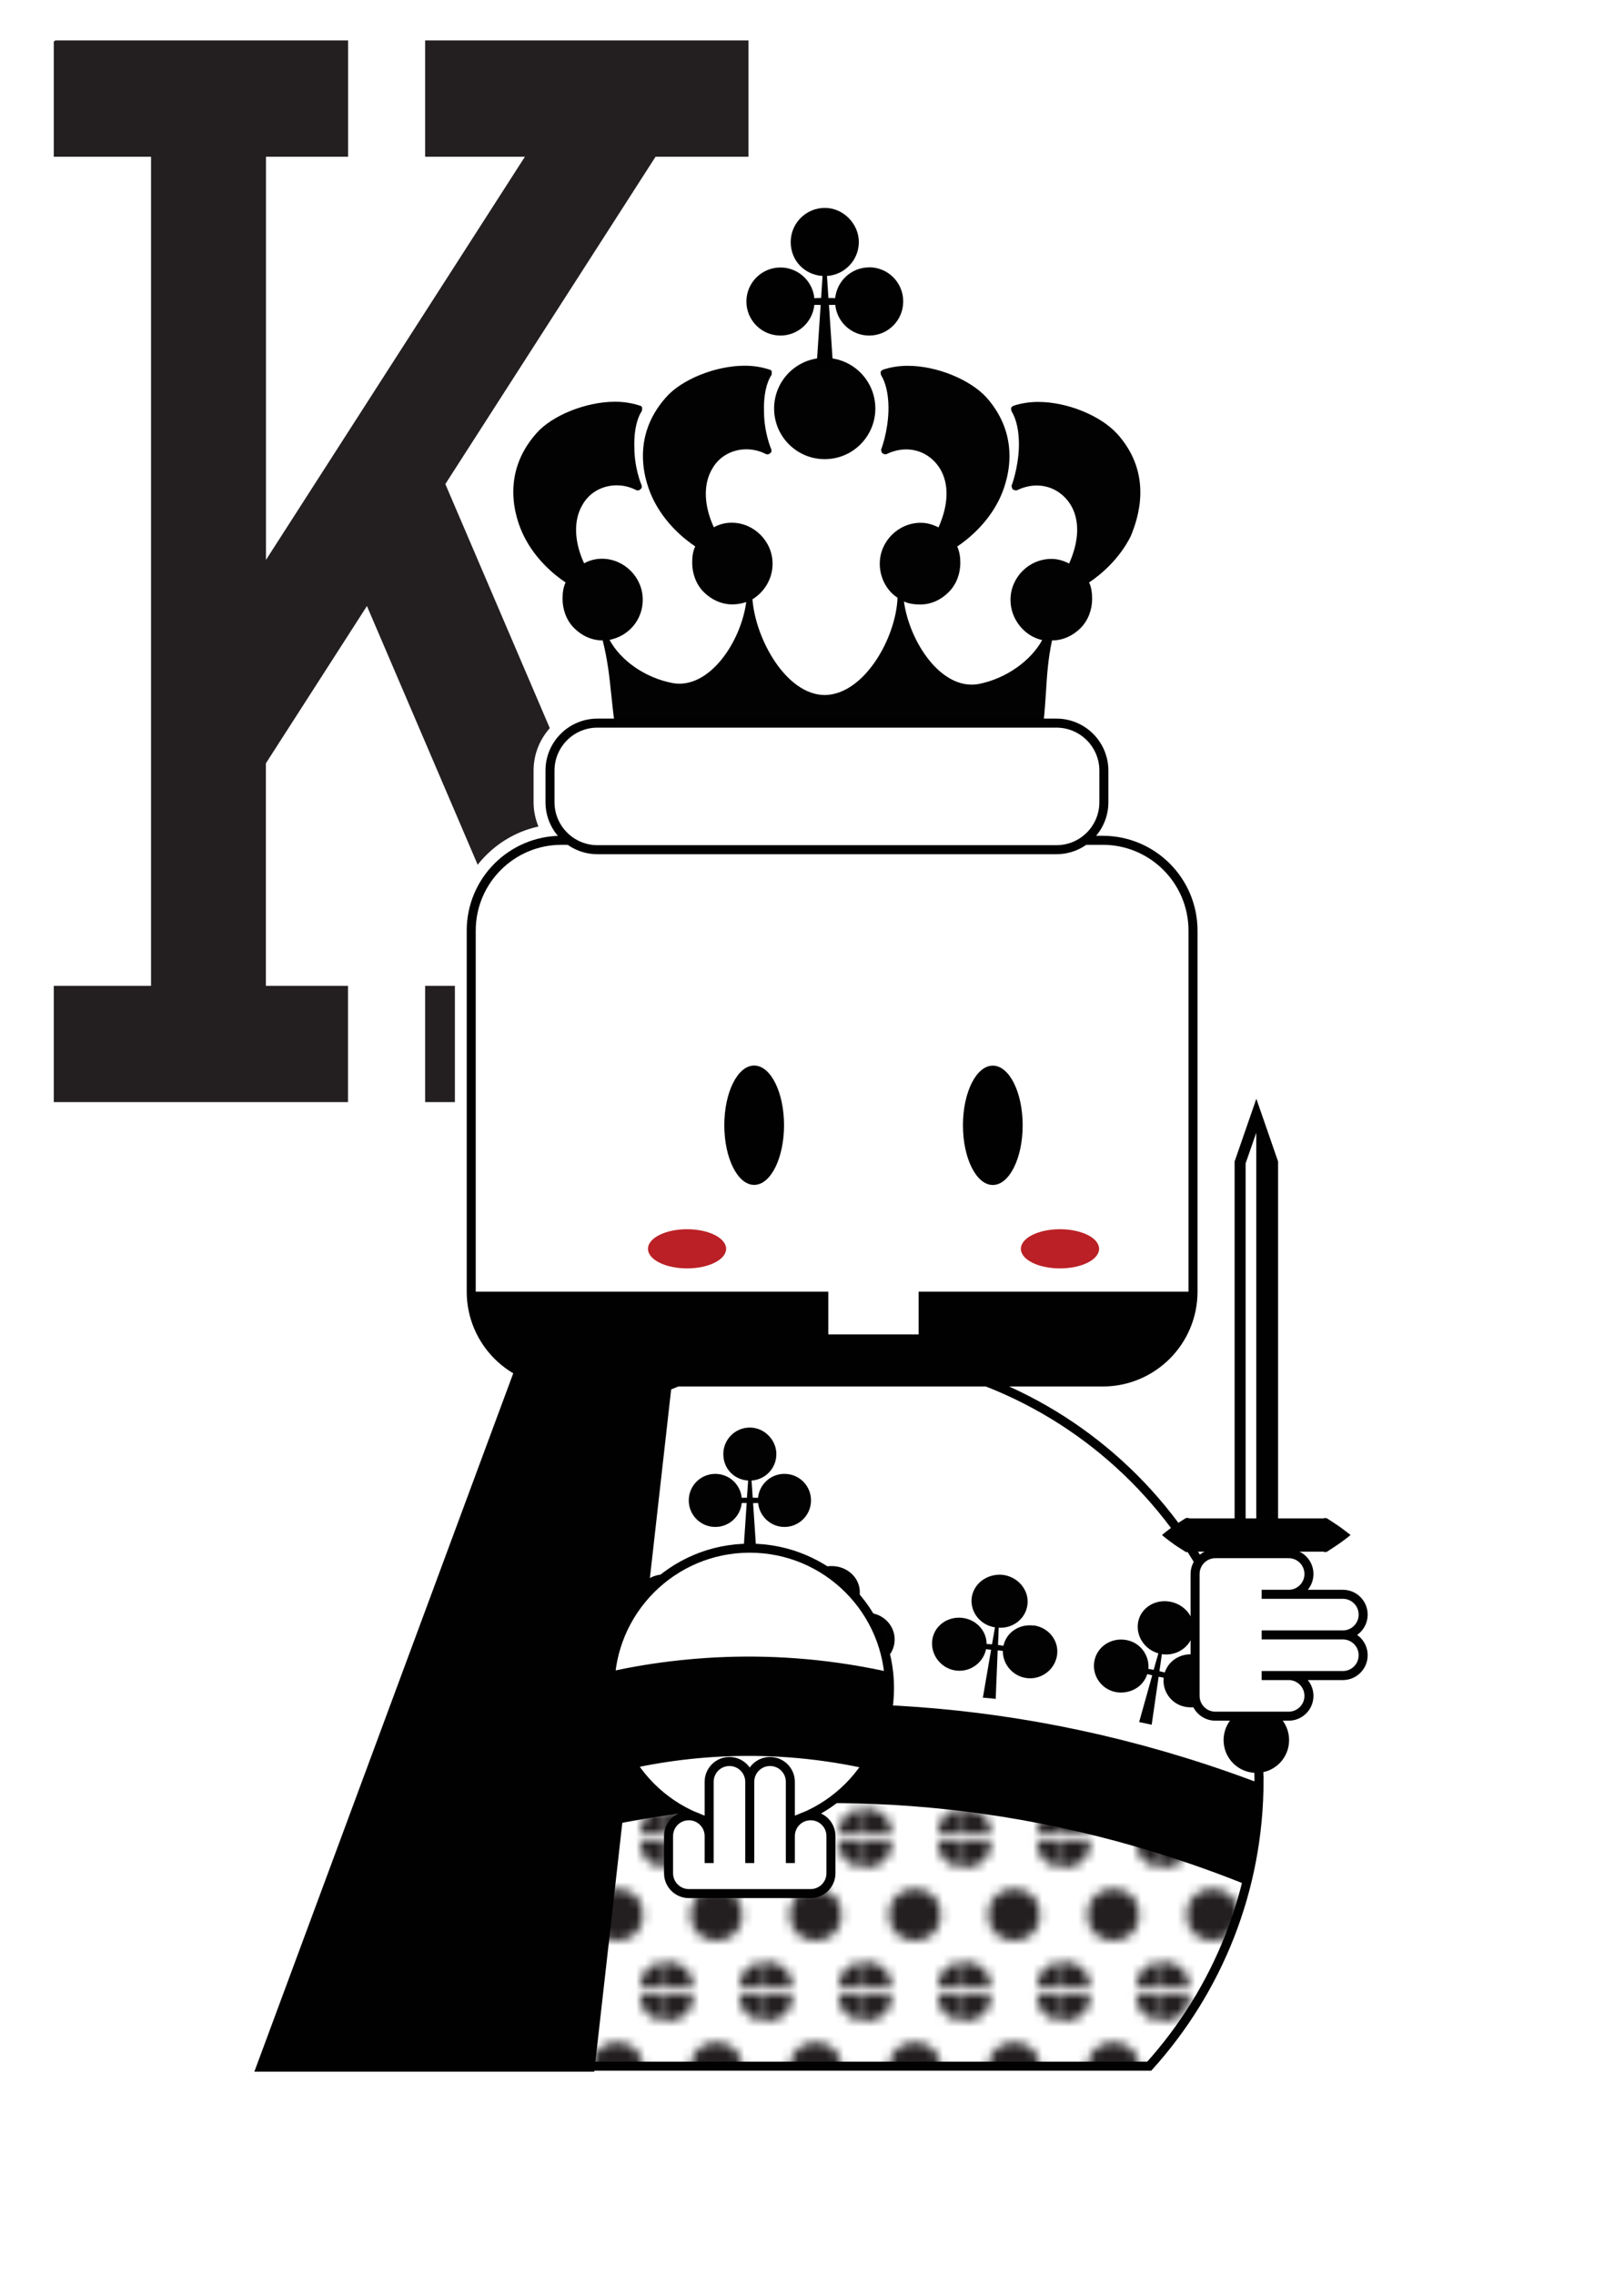 <?xml version="1.0" encoding="UTF-8"?>
<svg id="a" data-name="Layer 1" xmlns="http://www.w3.org/2000/svg" width="2.5in" height="3.5in" xmlns:xlink="http://www.w3.org/1999/xlink" viewBox="0 0 180 252">
  <defs>
    <clipPath id="b">
      <rect width="180" height="252" rx="18" ry="18" style="fill: none;"/>
    </clipPath>
    <clipPath id="c">
      <path d="M139.54,197.2c0-26.13-21.19-47.32-47.31-47.32s-47.31,21.19-47.31,47.32c0,12.18,4.61,23.29,12.17,31.67h70.29c7.56-8.39,12.17-19.49,12.17-31.67Z" style="fill: #fff; stroke: #010101; stroke-miterlimit: 10;"/>
    </clipPath>
    <pattern id="d" data-name="New Pattern Swatch 1" x="0" y="0" width="10.8" height="16.2" patternTransform="translate(-234 -918)" patternUnits="userSpaceOnUse" viewBox="0 0 10.8 16.2">
      <g>
        <rect y="0" width="10.8" height="16.2" style="fill: none;"/>
        <circle cx="10.8" cy="16.2" r="2.87" style="fill: #231f20;"/>
        <circle cx="0" cy="16.2" r="2.87" style="fill: #231f20;"/>
        <circle cx="5.4" cy="8.1" r="2.87" style="fill: #231f20;"/>
        <circle cx="10.8" cy="0" r="2.87" style="fill: #231f20;"/>
        <circle cx="0" cy="0" r="2.87" style="fill: #231f20;"/>
      </g>
    </pattern>
    <clipPath id="e">
      <path d="M83.1,171.49c8.56,0,15.49,6.94,15.49,15.49s-6.94,15.49-15.49,15.49-15.49-6.94-15.49-15.49,6.94-15.49,15.49-15.49Z" style="fill: #fff; stroke: #010101; stroke-miterlimit: 10;"/>
    </clipPath>
  </defs>
  <g style="clip-path: url(#b);">
    <rect x="-.51" width="180" height="252" style="fill: #fff;"/>
    <path d="M5.96,109.2h10.78V17.36H5.96V4.48h32.62v12.88h-9.1v44.66l28.7-44.66h-11.06V4.48h35.84v12.88h-10.3l-23.3,36.26,23.8,55.58h9.8v12.88h-35.84v-12.88h11.57l-18.02-42.07-11.2,17.42v24.65h9.1v12.88H5.96v-12.88Z" style="fill: #231f20;"/>
    <path d="M26.32,230.78l28.98-78.15c-3.04-2.2-4.88-5.74-4.88-9.56v-40c0-5.63,3.97-10.36,9.26-11.52-.35-.84-.54-1.76-.54-2.69v-3.5c0-3.85,3.1-7,6.94-7.06-.05-.43-.09-.84-.13-1.24-.17-1.6-.31-2.94-.63-4.49-1.09-.28-2.11-.86-2.96-1.71-1.15-1.15-1.81-2.8-1.81-4.53,0-.39.02-.75.07-1.08-1.31-1.04-2.99-2.71-4.16-5.04-.86-1.73-3.31-7.81,1.63-13.38,2.07-2.38,6.31-4.11,10.07-4.11,1.09,0,2.19.16,3.17.47.22.05.42.13.61.25.16-.21.34-.42.52-.63,2.06-2.38,6.31-4.11,10.07-4.11,1.08,0,2.16.16,3.15.47.34.07.64.22.9.43.33-.28.69-.53,1.07-.75-.38.08-.78.12-1.19.12-3.07,0-5.57-2.5-5.57-5.57,0-2.89,2.2-5.27,5.02-5.55-.07-.34-.1-.69-.1-1.05,0-3.07,2.5-5.58,5.58-5.58s5.57,2.5,5.57,5.58c0,.36-.03.71-.1,1.05,2.81.28,5.02,2.66,5.02,5.55,0,3.07-2.5,5.58-5.57,5.58-.42,0-.82-.04-1.22-.13.47.27.9.59,1.29.95.17-.17.38-.33.66-.47l.12-.06.13-.04c1.02-.34,2.16-.52,3.31-.52,3.66,0,7.89,1.72,10.06,4.09.21.23.4.47.58.71.08-.05.17-.1.26-.15l.12-.06.13-.04c1.02-.34,2.16-.52,3.31-.52,3.66,0,7.89,1.72,10.06,4.09,2.3,2.54,4.49,6.9,1.87,13.28l-.05.12c-1.17,2.34-2.85,4.01-4.16,5.05.06.4.08.77.08,1.08,0,1.72-.66,3.37-1.81,4.52-.84.84-1.84,1.42-2.91,1.7-.23,1.4-.31,2.6-.4,4.03-.03.54-.07,1.11-.12,1.73,3.64.28,6.52,3.33,6.52,7.04v3.5c0,.86-.16,1.71-.46,2.5,5.82.72,10.35,5.7,10.35,11.71v40c0,6.51-5.29,11.8-11.8,11.8h-5.06c5.13,3.03,9.69,6.98,13.44,11.67.29-.14.62-.22.95-.22.19,0,.36.02.47.05h3.01v-38.02l4.21-12.14,4.21,12.14v38.02h3.02c.15-.03.29-.04.43-.04.44,0,.86.13,1.22.38l.58.37c.41.25.77.52,1.08.73.69.51,1.05.81,1.05.81l1.62,1.37-1.61,1.38-1.17-1.36,1.16,1.37s-.39.33-1,.78c-.36.26-.73.52-1.14.78l-.58.37c-.36.25-.78.38-1.23.38-.03,0-.05,0-.08,0,.03.21.05.43.05.65,0,.15,0,.3-.02.45h1.98c2.24,0,4.05,1.82,4.05,4.05,0,.83-.25,1.61-.68,2.25.43.64.68,1.42.68,2.25,0,2.24-1.82,4.05-4.05,4.05h-1.98c.02.15.02.3.02.45,0,1.63-.96,3.03-2.35,3.68.09.4.14.81.14,1.22,0,2.23-1.37,4.18-3.34,5.01-.13,11.97-4.61,23.43-12.63,32.32l-.54.59h-61.14v.11H26.32ZM70.57,84.13c5.58,3.27,13.02,5.06,21.05,5.06s16.07-1.95,21.73-5.37c.11-.66.2-1.29.28-1.91h-43.44c.11.73.24,1.47.38,2.23ZM85.33,67.15c.66,3.75,3.42,8,6.13,8,2.81-.05,5.65-4.44,6.17-8.19-1.19-1.16-1.89-2.82-1.89-4.56,0-3.49,2.84-6.33,6.34-6.33.29,0,.58.02.86.07.33-1.32.25-2.47-.27-3.33-.5-.8-1.3-1.26-2.22-1.26-.44,0-.93.12-1.34.32-.3.15-.62.22-.95.22-.54,0-.95-.2-1.17-.31l-.54-.27s-.28-.57-.29-.58c-1.29,1.08-2.94,1.72-4.74,1.72-1.68,0-3.24-.56-4.48-1.51-.12.17-.28.33-.45.46-.4.33-.89.51-1.4.51-.35,0-.69-.08-1.02-.25-.45-.22-.86-.32-1.33-.32-.94,0-1.77.46-2.2,1.22-.53.88-.62,2.07-.3,3.37.29-.04.58-.06.87-.06,3.49,0,6.34,2.84,6.34,6.33,0,1.82-.79,3.55-2.11,4.75ZM102.56,68.71c1.02,2.79,3.06,5.3,5.12,5.3.14,0,.28-.01.42-.03,1.72-.33,3.44-1.26,4.65-2.45-1.55-1.18-2.56-3.08-2.56-5.11,0-3.49,2.84-6.33,6.33-6.33.29,0,.58.02.86.07.33-1.32.25-2.47-.26-3.33-.5-.81-1.3-1.26-2.22-1.26-.44,0-.92.12-1.34.32-.29.15-.62.22-.95.22-.09,0-.17,0-.25-.01-.02.03-.03.07-.05.1-1.17,2.34-2.86,4.01-4.16,5.05.06.4.08.77.08,1.08,0,1.72-.66,3.38-1.81,4.53-1.08,1.08-2.43,1.73-3.85,1.87ZM70.38,71.59c1.17,1.12,2.8,1.97,4.55,2.3.11.02.25.03.38.03,2.05,0,4.07-2.49,5.07-5.24-1.35-.18-2.61-.82-3.63-1.84-1.15-1.15-1.81-2.8-1.81-4.52,0-.39.02-.75.07-1.08-1.31-1.04-2.99-2.71-4.16-5.04-.01-.02-.02-.04-.03-.07-.04,0-.08,0-.11,0-.35,0-.69-.08-1.01-.24-.45-.23-.86-.33-1.34-.33-.95,0-1.77.46-2.2,1.22-.53.88-.62,2.07-.3,3.37.29-.04.58-.06.87-.06,3.49,0,6.33,2.84,6.33,6.33,0,2.13-1.03,4.02-2.67,5.17Z" style="fill: #fff;"/>
    <g>
      <g>
        <path d="M123.8,48.03c-1.8-1.97-5.48-3.51-8.73-3.51-1.02,0-1.97.17-2.74.43-.17.09-.26.17-.26.26,0,.17,0,.26.09.43,0,0,.85,1.2.77,3.94-.09,2.31-.77,4.11-.77,4.11-.09.17,0,.34.08.51.17.09.34.17.52.09.69-.34,1.45-.51,2.14-.51,1.54,0,2.91.77,3.77,2.14,1.03,1.71.94,4.02-.17,6.5-.69-.34-1.29-.51-1.97-.51-2.48,0-4.53,2.05-4.53,4.54,0,2.14,1.54,4.02,3.51,4.45-1.2,2.22-3.94,4.28-7.1,4.88-4.11.68-7.62-4.71-8.22-9.16.51.26,1.2.34,1.8.34h0c1.2,0,2.31-.51,3.16-1.37.86-.86,1.29-2.05,1.29-3.25,0-.6-.09-1.28-.35-1.8,1.29-.86,3.34-2.57,4.62-5.13.94-1.88,2.65-6.85-1.37-11.38-1.8-1.97-5.48-3.51-8.73-3.51-1.03,0-1.97.17-2.74.43-.17.09-.26.17-.26.26,0,.17,0,.26.09.43,0,0,.85,1.2.77,3.94-.08,2.31-.77,4.11-.77,4.11-.09.17,0,.34.08.51.17.09.34.17.51.09.69-.34,1.46-.51,2.14-.51,1.54,0,2.91.77,3.76,2.14,1.03,1.71.94,4.02-.17,6.5-.68-.34-1.29-.51-1.97-.51-2.48,0-4.54,2.05-4.54,4.54,0,1.54.77,2.99,1.97,3.76-.17,4.45-3.68,10.7-8.04,10.78-4.28,0-7.7-6.16-8.04-10.61,1.28-.77,2.23-2.23,2.23-3.94,0-2.48-2.06-4.54-4.54-4.54-.69,0-1.37.17-1.97.51-1.11-2.4-1.2-4.79-.17-6.5.77-1.37,2.22-2.14,3.77-2.14.77,0,1.46.17,2.14.51.17.08.34.08.51-.09.17-.08.17-.34.08-.51,0,0-.77-1.8-.77-4.11-.09-2.74.77-3.94.77-3.94.09-.08.09-.26.09-.43s-.17-.26-.26-.26c-.77-.26-1.71-.43-2.74-.43-3.25,0-7.02,1.54-8.73,3.51-4.03,4.54-2.31,9.5-1.37,11.38,1.29,2.57,3.34,4.28,4.62,5.13-.26.51-.34,1.11-.34,1.8,0,1.2.43,2.4,1.28,3.25.85.85,1.97,1.37,3.17,1.37h0c.51,0,1.03-.09,1.54-.26-.6,4.45-4.11,9.67-8.13,8.98-3.17-.6-5.82-2.57-7.02-4.79,2.14-.43,3.68-2.23,3.68-4.45,0-2.48-2.05-4.54-4.53-4.54-.69,0-1.37.17-1.97.51-1.11-2.4-1.2-4.79-.17-6.5.77-1.37,2.23-2.14,3.77-2.14.77,0,1.45.17,2.14.51.17.09.34.09.51-.09.17-.08.17-.34.09-.51,0,0-.77-1.8-.77-4.11-.09-2.74.77-3.94.77-3.94.09-.09.09-.26.09-.43s-.17-.26-.26-.26c-.77-.26-1.71-.43-2.74-.43-3.25,0-7.02,1.54-8.73,3.51-4.02,4.54-2.31,9.5-1.37,11.38,1.28,2.57,3.34,4.28,4.62,5.13-.25.51-.34,1.11-.34,1.8,0,1.2.43,2.4,1.28,3.25.86.86,1.97,1.37,3.17,1.37h0c1.11,4.45.69,6.59,2.14,14.29,12.49,7.79,33.72,7.62,46.04-.34,1.29-7.53.69-9.5,1.62-13.95,1.2,0,2.31-.51,3.17-1.37.85-.86,1.28-2.05,1.28-3.25,0-.6-.08-1.28-.34-1.8,1.28-.85,3.34-2.57,4.62-5.13.77-1.88,2.57-6.84-1.54-11.38Z" style="fill: #020202;"/>
        <path d="M91.41,39.64c3.1,0,5.61,2.51,5.61,5.61s-2.51,5.61-5.61,5.61-5.61-2.51-5.61-5.61,2.51-5.61,5.61-5.61Z" style="fill: #020202;"/>
      </g>
      <g>
        <path d="M139.54,197.2c0-26.13-21.19-47.32-47.31-47.32s-47.31,21.19-47.31,47.32c0,12.18,4.61,23.29,12.17,31.67h70.29c7.56-8.39,12.17-19.49,12.17-31.67Z" style="fill: #fff;"/>
        <g style="clip-path: url(#c);">
          <g>
            <path d="M24.27,191.8c-1.48.6-2.22,2.2-1.77,3.62-.19.08-.38.15-.56.23l-.89-1.69c1.43-.72,2.1-2.39,1.5-3.83-.62-1.5-2.43-2.15-4.06-1.46-1.61.73-2.36,2.51-1.66,3.98.66,1.41,2.36,2.04,3.85,1.47l.65,1.79c-.18.09-.36.18-.54.26-.74-1.29-2.42-1.83-3.87-1.12-1.55.73-2.18,2.54-1.44,3.98.75,1.45,2.5,2.01,3.97,1.33,1.37-.67,2.06-2.22,1.58-3.65.17-.07.34-.15.51-.22l1.86,5.05c.43-.2.86-.38,1.29-.57l-2.48-4.77c.18-.08.34-.16.52-.24.73,1.31,2.34,1.85,3.76,1.28,1.51-.61,2.27-2.33,1.69-3.84-.59-1.53-2.34-2.24-3.92-1.6Z" style="fill: #020202;"/>
            <path d="M41.65,185.76c-1.53.45-2.45,1.93-2.15,3.39-.2.06-.39.12-.58.17l-.69-1.77c1.49-.58,2.35-2.13,1.91-3.64-.45-1.55-2.19-2.44-3.86-1.9-1.66.54-2.6,2.22-2.08,3.76.5,1.48,2.1,2.3,3.65,1.9l.45,1.86c-.19.07-.38.13-.57.2-.59-1.37-2.2-2.08-3.72-1.57-1.6.56-2.46,2.26-1.91,3.78.55,1.53,2.25,2.32,3.79,1.78,1.46-.49,2.31-1.97,2.01-3.44.18-.05.35-.11.54-.17l1.28,5.23,1.36-.44-1.94-5.01c.18-.06.36-.12.54-.19.58,1.37,2.14,2.13,3.61,1.7,1.57-.48,2.51-2.07,2.09-3.64-.42-1.57-2.1-2.51-3.73-2.01Z" style="fill: #020202;"/>
            <path d="M59.56,181.53c-1.57.27-2.63,1.7-2.48,3.18-.2.04-.4.07-.6.11l-.51-1.84c1.54-.42,2.54-1.92,2.26-3.45-.3-1.6-1.92-2.61-3.64-2.26-1.71.34-2.81,1.92-2.45,3.52.34,1.51,1.85,2.48,3.44,2.27l.25,1.89c-.2.04-.39.09-.58.13-.45-1.42-1.98-2.31-3.54-1.93-1.65.39-2.68,1.98-2.29,3.55.39,1.57,2,2.55,3.6,2.17,1.5-.37,2.5-1.74,2.35-3.23.18-.03.36-.07.55-.1l.74,5.33,1.4-.28-1.42-5.18c.19-.04.37-.08.56-.13.44,1.43,1.9,2.29,3.42,2.03,1.62-.28,2.71-1.8,2.45-3.4-.26-1.61-1.83-2.67-3.51-2.39Z" style="fill: #020202;"/>
            <path d="M77.8,179.15c-1.59.09-2.78,1.43-2.79,2.91-.2.02-.41.03-.61.05l-.32-1.88c1.58-.26,2.72-1.67,2.6-3.21-.13-1.63-1.65-2.79-3.39-2.61-1.74.18-2.99,1.63-2.79,3.24.19,1.55,1.59,2.68,3.19,2.62l.06,1.91c-.2.03-.4.05-.59.08-.31-1.45-1.74-2.5-3.33-2.29-1.68.23-2.86,1.72-2.63,3.33.23,1.61,1.74,2.73,3.36,2.5,1.53-.2,2.67-1.45,2.66-2.96.18-.02.37-.03.56-.05l.2,5.38,1.42-.15-.89-5.3c.19-.02.37-.05.57-.07.3,1.48,1.66,2.45,3.2,2.37,1.63-.11,2.88-1.51,2.78-3.13-.1-1.63-1.55-2.85-3.25-2.73Z" style="fill: #020202;"/>
            <path d="M96.2,178.63c-1.6-.01-2.92,1.14-3.07,2.63-.21,0-.41-.01-.61-.02l-.13-1.9c1.59-.09,2.88-1.35,2.91-2.91.04-1.62-1.36-2.95-3.11-2.96-1.75-.02-3.14,1.3-3.11,2.94.03,1.55,1.31,2.81,2.91,2.93l-.13,1.9c-.2,0-.4,0-.6.01-.15-1.48-1.47-2.68-3.07-2.61-1.7.05-3.02,1.41-2.96,3.03.07,1.62,1.45,2.89,3.08,2.84,1.54-.07,2.8-1.19,2.95-2.68.19,0,.37,0,.56.01l-.35,5.37h1.43s-.34-5.35-.34-5.35c.19,0,.38,0,.57,0,.14,1.48,1.4,2.66,2.94,2.67,1.64.05,3.02-1.19,3.09-2.81.07-1.62-1.25-3.02-2.95-3.07Z" style="fill: #020202;"/>
            <path d="M114.54,180.06c-1.58-.2-3.01.78-3.32,2.24-.2-.03-.4-.06-.6-.09l.07-1.91c1.59.1,3-1,3.19-2.55.2-1.61-1.04-3.11-2.78-3.31-1.74-.15-3.27,1.04-3.41,2.65-.13,1.55,1.01,2.93,2.59,3.17l-.33,1.88c-.2-.01-.4-.02-.6-.04,0-1.49-1.19-2.76-2.79-2.9-1.69-.14-3.15,1.04-3.25,2.67-.1,1.61,1.14,3.05,2.77,3.19,1.53.13,2.91-.91,3.21-2.38.18.02.37.04.56.06l-.91,5.31c.47.04.95.07,1.42.14l.22-5.38c.19.02.37.04.57.06-.01,1.49,1.11,2.81,2.64,3.01,1.62.21,3.13-.92,3.37-2.53.24-1.61-.93-3.09-2.62-3.31Z" style="fill: #020202;"/>
            <path d="M132.65,183.32c-1.56-.34-3.09.51-3.55,1.94-.2-.05-.4-.09-.59-.14l.27-1.89c1.58.24,3.1-.73,3.45-2.25.37-1.58-.72-3.16-2.43-3.54-1.71-.37-3.34.62-3.65,2.22-.29,1.53.7,3.05,2.24,3.48l-.52,1.83c-.2-.04-.4-.08-.59-.11.15-1.47-.89-2.94-2.47-3.2-1.68-.29-3.25.77-3.52,2.38-.27,1.6.82,3.12,2.43,3.4,1.52.24,2.98-.56,3.44-2,.18.04.36.08.55.13l-1.45,5.18,1.39.3.77-5.32c.19.04.37.07.56.11-.17,1.48.82,2.89,2.32,3.21,1.6.34,3.2-.54,3.6-2.13.4-1.56-.59-3.24-2.26-3.6Z" style="fill: #020202;"/>
            <path d="M150.32,188.44c-1.49-.56-3.13.21-3.72,1.56-.19-.07-.39-.13-.58-.19l.46-1.85c1.55.38,3.17-.45,3.67-1.92.53-1.54-.4-3.21-2.07-3.73-1.67-.52-3.4.31-3.86,1.87-.45,1.49.39,3.09,1.88,3.66l-.71,1.77c-.19-.06-.39-.11-.58-.17.3-1.46-.6-2.96-2.13-3.44-1.61-.54-3.31.44-3.74,1.99-.43,1.58.52,3.13,2.07,3.65,1.47.46,3.03-.27,3.62-1.64.18.06.35.12.53.18l-1.97,5.01,1.36.43,1.3-5.21c.19.05.36.1.55.16-.32,1.47.55,2.9,1.99,3.44,1.54.56,3.24-.22,3.8-1.74.56-1.53-.28-3.24-1.88-3.82Z" style="fill: #020202;"/>
            <path d="M167.39,195.27c-1.43-.7-3.11-.14-3.84,1.17-.19-.08-.37-.16-.56-.24l.63-1.8c1.52.5,3.18-.12,3.82-1.54.33-.74.32-1.56.02-2.29-.31-.71-.9-1.31-1.71-1.65-1.61-.67-3.41,0-4.03,1.5-.59,1.44.09,3.11,1.52,3.81l-.87,1.7c-.19-.07-.38-.15-.56-.22.44-1.43-.31-3-1.79-3.61-1.57-.65-3.31.04-3.9,1.57-.58,1.49.17,3.24,1.69,3.87,1.42.59,3.05.01,3.77-1.29.17.07.34.15.52.22l-2.45,4.8,1.32.55,1.8-5.06c.18.07.35.14.53.21-.45,1.41.26,2.96,1.64,3.64,1.49.7,3.25.08,3.95-1.38.7-1.47.02-3.24-1.52-3.97Z" style="fill: #020202;"/>
          </g>
          <path d="M38.23,206.06v38.34h108v-38.14c-50.92-23.29-94.3-6.75-108-.2Z" style="fill: url(#d); stroke: #010101; stroke-miterlimit: 10; stroke-width: 11px;"/>
        </g>
        <path d="M139.54,197.2c0-26.13-21.19-47.32-47.31-47.32s-47.31,21.19-47.31,47.32c0,12.18,4.61,23.29,12.17,31.67h70.29c7.56-8.39,12.17-19.49,12.17-31.67Z" style="fill: none; stroke: #010101; stroke-miterlimit: 10;"/>
      </g>
      <polygon points="60.58 143.6 28.91 228.98 65.42 228.98 74.27 150.5 60.58 143.6" style="fill: #010101; stroke: #010101; stroke-miterlimit: 10;"/>
      <g>
        <path d="M132.23,143.08c0,5.52-4.48,10-10,10h-60c-5.52,0-10-4.48-10-10v-40c0-5.52,4.48-10,10-10h60c5.52,0,10,4.48,10,10v40Z" style="fill: #fff; stroke: #010101; stroke-miterlimit: 10;"/>
        <g>
          <g>
            <path d="M83.59,118.03c1.83,0,3.31,2.96,3.31,6.61s-1.48,6.61-3.31,6.61-3.31-2.96-3.31-6.61,1.48-6.61,3.31-6.61Z" style="fill: #010101;"/>
            <ellipse cx="110.04" cy="124.65" rx="3.31" ry="6.61" style="fill: #010101;"/>
          </g>
          <g>
            <path d="M76.15,136.16c2.39,0,4.33.97,4.33,2.17s-1.94,2.17-4.33,2.17-4.33-.97-4.33-2.17,1.94-2.17,4.33-2.17Z" style="fill: #ba2025;"/>
            <path d="M117.48,136.16c2.4,0,4.34.97,4.34,2.17s-1.94,2.17-4.34,2.17-4.33-.97-4.33-2.17,1.94-2.17,4.33-2.17Z" style="fill: #ba2025;"/>
          </g>
        </g>
        <path d="M101.82,143.08v4.73h-10.01v-4.73h-39.58c0,5.52,4.48,10,10,10h60c5.52,0,10-4.48,10-10h-30.41Z" style="fill: #010101;"/>
      </g>
      <path d="M122.35,88.86c0,2.91-2.35,5.26-5.26,5.26h-50.87c-2.9,0-5.26-2.36-5.26-5.26v-3.5c0-2.91,2.36-5.26,5.26-5.26h50.87c2.91,0,5.26,2.36,5.26,5.26v3.5Z" style="fill: #fff; stroke: #010101; stroke-miterlimit: 10;"/>
      <path d="M96.33,29.62c-1.96,0-3.56,1.49-3.76,3.4-.25,0-.5-.01-.75-.01l-.16-2.44c1.97-.13,3.53-1.76,3.53-3.76s-1.69-3.78-3.77-3.78-3.78,1.69-3.78,3.78,1.56,3.63,3.53,3.76l-.16,2.44c-.25,0-.5,0-.75.02-.19-1.91-1.8-3.4-3.76-3.4-2.08,0-3.77,1.69-3.77,3.77s1.69,3.77,3.77,3.77c1.96,0,3.57-1.49,3.76-3.4.23,0,.46.01.7.01l-.46,6.89h1.84l-.46-6.89c.24,0,.47,0,.7-.01.19,1.91,1.8,3.4,3.76,3.4,2.09,0,3.77-1.69,3.77-3.78s-1.68-3.78-3.77-3.78Z" style="fill: #010101;"/>
      <g>
        <g>
          <path d="M83.1,171.49c8.56,0,15.49,6.94,15.49,15.49s-6.94,15.49-15.49,15.49-15.49-6.94-15.49-15.49,6.94-15.49,15.49-15.49Z" style="fill: #fff;"/>
          <g style="clip-path: url(#e);">
            <path d="M111.15,195.25c-26.45-12.1-48.99-3.51-56.1-.1" style="fill: none; stroke: #010101; stroke-miterlimit: 10; stroke-width: 11px;"/>
          </g>
          <path d="M83.1,171.49c8.56,0,15.49,6.94,15.49,15.49s-6.94,15.49-15.49,15.49-15.49-6.94-15.49-15.49,6.94-15.49,15.49-15.49Z" style="fill: none; stroke: #010101; stroke-miterlimit: 10;"/>
        </g>
        <path d="M86.94,163.26c-1.52,0-2.78,1.16-2.92,2.65-.2,0-.39-.01-.59-.01l-.13-1.9c1.54-.1,2.75-1.37,2.75-2.93s-1.32-2.94-2.94-2.94-2.94,1.31-2.94,2.94,1.21,2.83,2.75,2.93l-.13,1.9c-.19,0-.39,0-.58.01-.15-1.49-1.4-2.65-2.93-2.65-1.62,0-2.94,1.31-2.94,2.94s1.32,2.94,2.94,2.94c1.53,0,2.78-1.16,2.93-2.65.18,0,.36,0,.55,0l-.36,5.37h1.43l-.36-5.36c.19,0,.37,0,.56-.01.14,1.48,1.4,2.65,2.92,2.65,1.62,0,2.94-1.32,2.94-2.94,0-1.63-1.31-2.94-2.94-2.94Z" style="fill: #020202;"/>
        <path d="M74.1,203.38c0-1.24,1-2.25,2.25-2.25s2.25,1.01,2.25,2.25v2.99-9c0-1.25,1.01-2.25,2.25-2.25s2.25,1.01,2.25,2.25v9-9c0-1.25,1.01-2.25,2.25-2.25s2.25,1.01,2.25,2.25v9-2.99c0-1.24,1-2.25,2.25-2.25s2.25,1.01,2.25,2.25v4.12h0c0,1.24-1.01,2.25-2.25,2.25h-13.5c-1.24,0-2.25-1.01-2.25-2.25h0v-4.12Z" style="fill: #fff; stroke: #010101; stroke-linecap: round; stroke-miterlimit: 10;"/>
      </g>
      <g>
        <path d="M139.25,189.12c2,0,3.63,1.62,3.63,3.63s-1.62,3.63-3.63,3.63-3.63-1.62-3.63-3.63,1.62-3.63,3.63-3.63Z" style="fill: #010101;"/>
        <path d="M141.66,192.96h-4.82v-64.3l2.41-6.95,2.41,6.95v64.3ZM139.25,125.45l-1.19,3.42v62.87h1.18v-66.28Z" style="fill: #010101;"/>
        <path d="M128.81,170.02s.33-.29.9-.71c.29-.21.63-.47,1.03-.71.2-.13.41-.26.64-.41.22-.14.46.05.7,0h14.35c.25.06.48-.14.7.03.22.14.44.28.63.41.4.25.75.5,1.03.71.57.42.9.69.9.69,0,0-.32.28-.9.7-.29.21-.63.46-1.03.71-.2.13-.41.27-.63.41-.22.17-.46-.03-.7.03h-14.35c-.24-.05-.48.13-.7,0-.22-.15-.44-.28-.64-.41-.4-.24-.74-.5-1.03-.71-.57-.42-.9-.71-.9-.71Z" style="fill: #010101;"/>
        <path d="M142.83,172.1c1.24,0,2.25,1,2.25,2.25s-1.01,2.25-2.25,2.25h-2.99,9c1.25,0,2.25,1.01,2.25,2.25s-1.01,2.25-2.25,2.25h-9,9c1.25,0,2.25,1.01,2.25,2.25s-1.01,2.25-2.25,2.25h-9,2.99c1.24,0,2.25,1,2.25,2.25s-1.01,2.25-2.25,2.25h-8.12c-1.24,0-2.25-1-2.25-2.25v-13.5c0-1.24,1.01-2.25,2.25-2.25h8.12Z" style="fill: #fff; stroke: #010101; stroke-linecap: round; stroke-miterlimit: 10;"/>
      </g>
    </g>
  </g>
</svg>